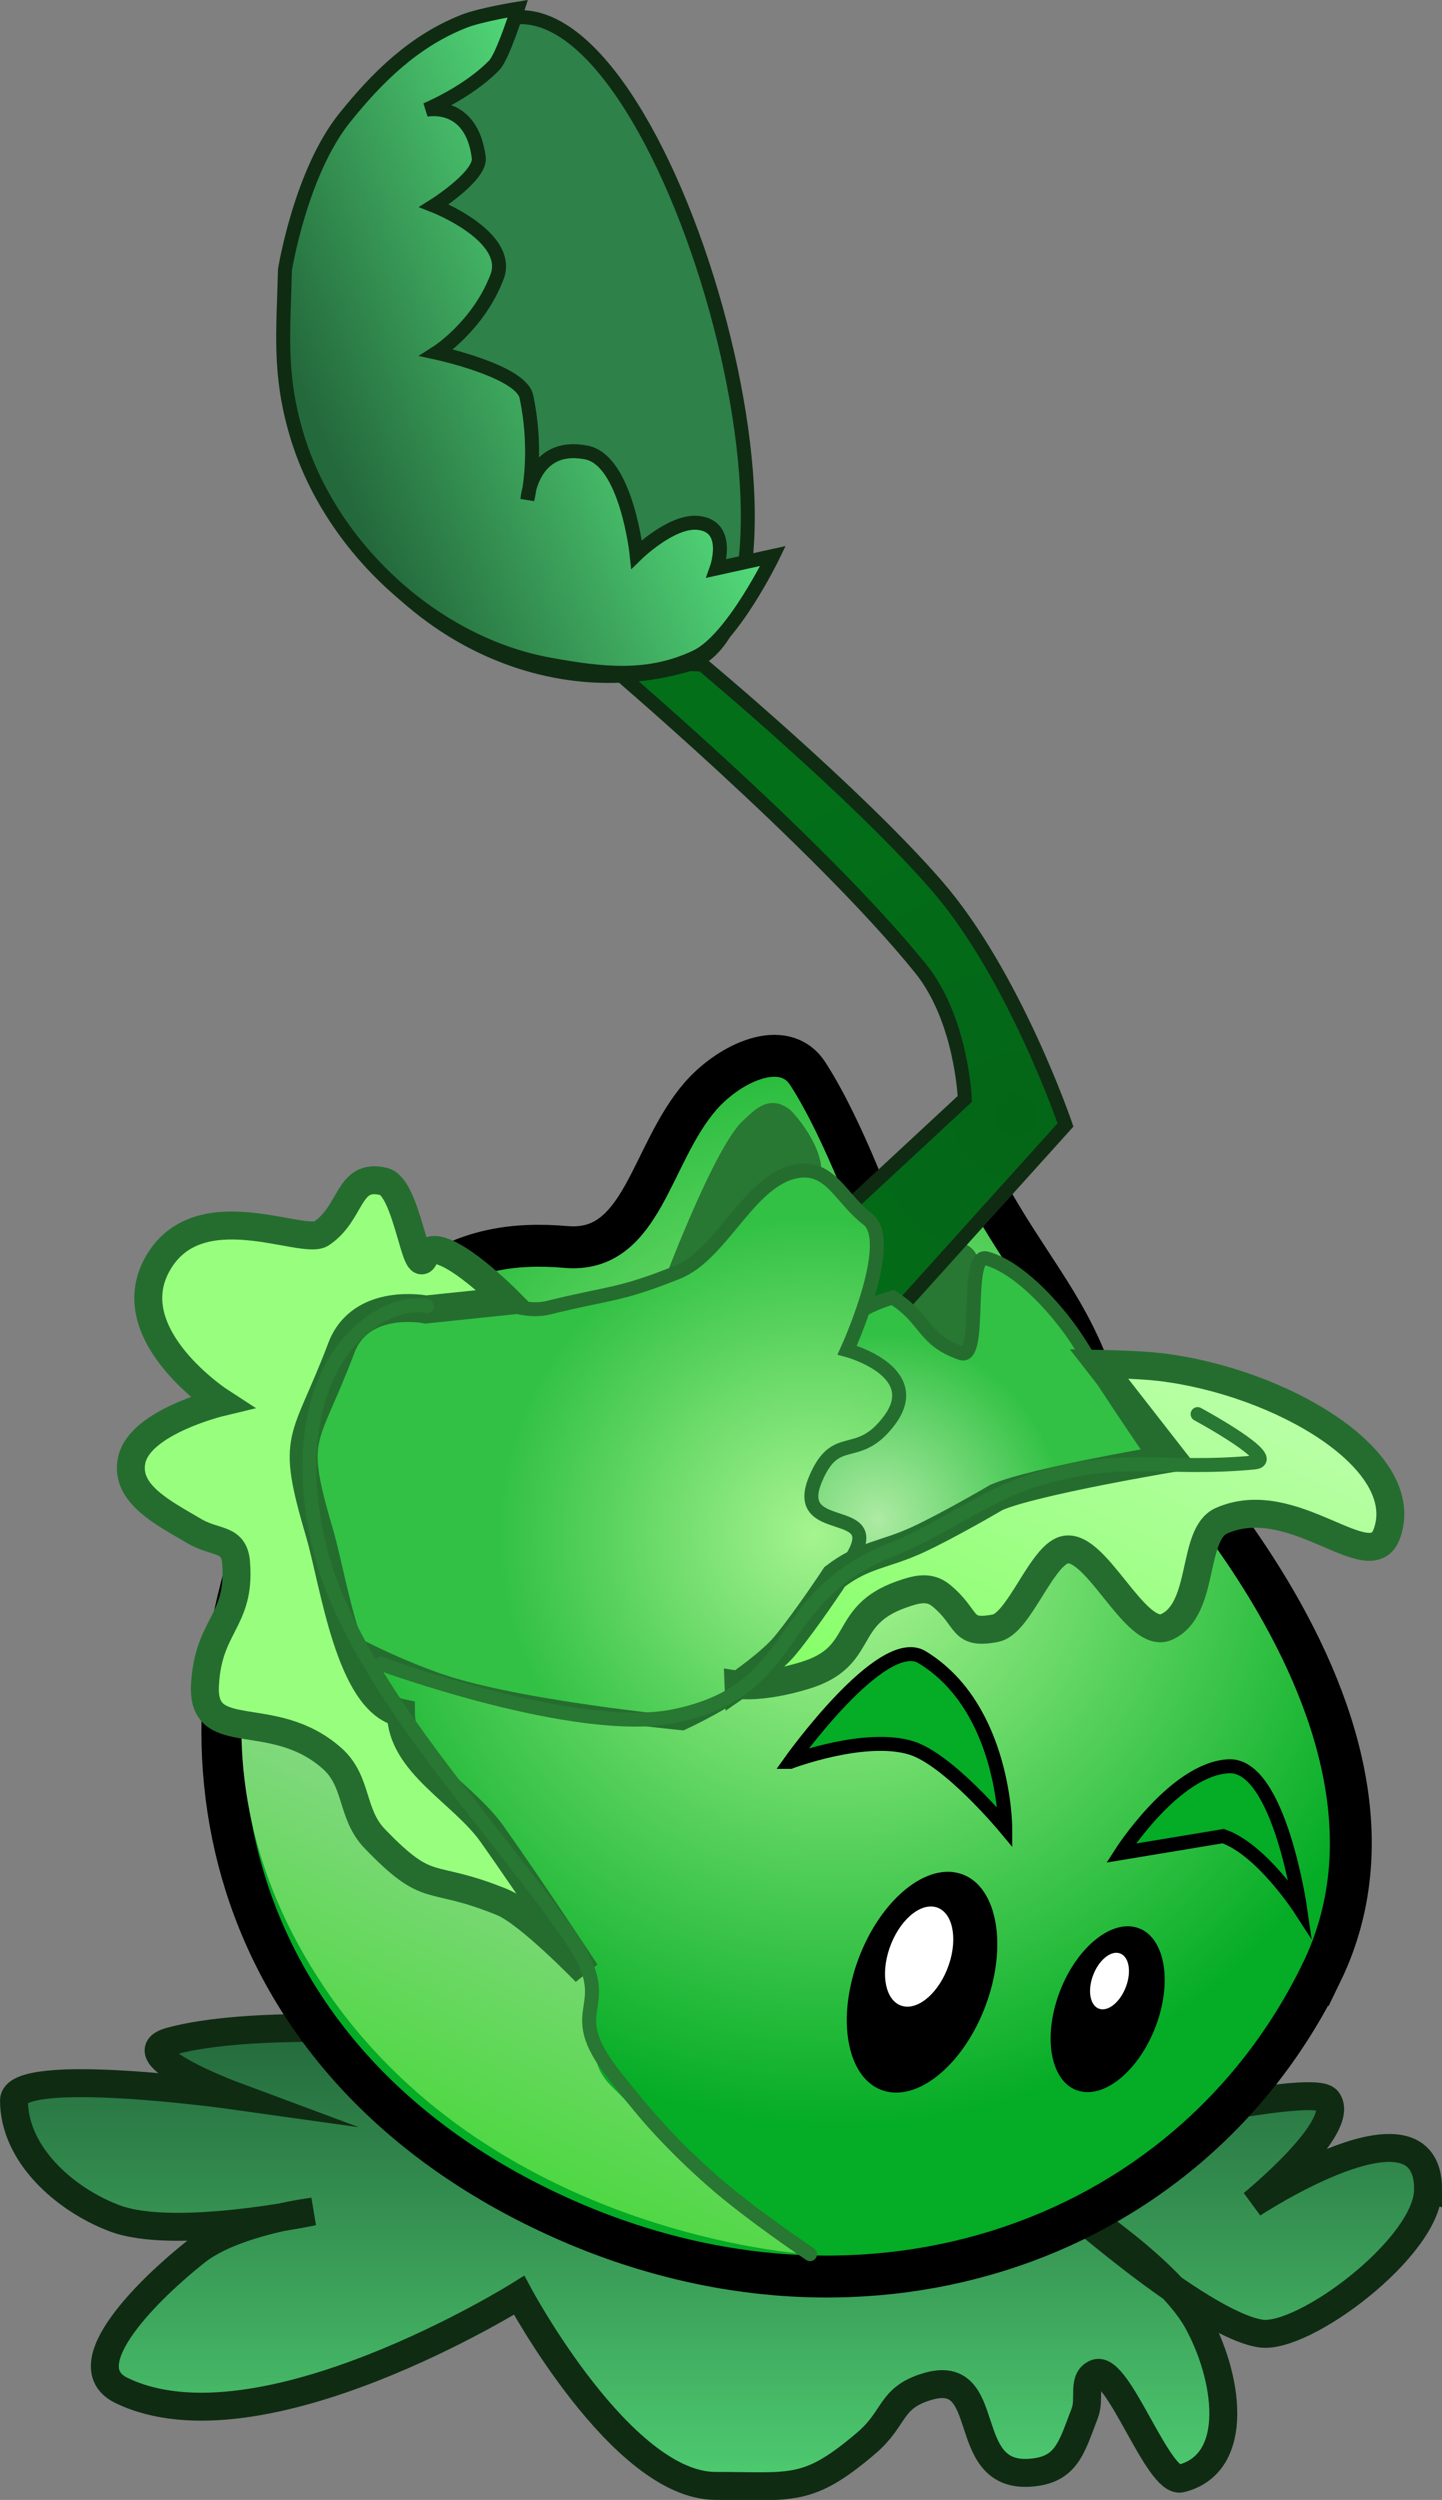 <svg version="1.1" xmlns="http://www.w3.org/2000/svg" xmlns:xlink="http://www.w3.org/1999/xlink" width="51.62" height="89.445" viewBox="0,0,51.62,89.445"><rect x="0" y="0" width="51.62" height="89.445" fill="#808080" stroke="none"/><defs><linearGradient x1="240.194" y1="191.005" x2="240.194" y2="207.408" gradientUnits="userSpaceOnUse" id="color-1"><stop offset="0" stop-color="#24693c"/><stop offset="1" stop-color="#4ecc71"/></linearGradient><radialGradient cx="244.308" cy="173.391" r="21.123" gradientUnits="userSpaceOnUse" id="color-2"><stop offset="0" stop-color="#b3fa98"/><stop offset="1" stop-color="#05ac26"/></radialGradient><radialGradient cx="250.718" cy="158.348" r="14.999" gradientUnits="userSpaceOnUse" id="color-3"><stop offset="0" stop-color="#036617"/><stop offset="1" stop-color="#037019"/></radialGradient><radialGradient cx="245.802" cy="172.826" r="6.679" gradientUnits="userSpaceOnUse" id="color-4"><stop offset="0" stop-color="#adeba3"/><stop offset="1" stop-color="#32c144"/></radialGradient><linearGradient x1="237.714" y1="178.446" x2="229.933" y2="194.457" gradientUnits="userSpaceOnUse" id="color-5"><stop offset="0" stop-color="#a8d9ab"/><stop offset="1" stop-color="#50d844"/></linearGradient><radialGradient cx="243.509" cy="173.342" r="11.331" gradientUnits="userSpaceOnUse" id="color-6"><stop offset="0" stop-color="#a5f48f"/><stop offset="1" stop-color="#32c144"/></radialGradient><linearGradient x1="256.847" y1="166.939" x2="249.148" y2="182.782" gradientUnits="userSpaceOnUse" id="color-7"><stop offset="0" stop-color="#baffa7"/><stop offset="1" stop-color="#82ff63"/></linearGradient><linearGradient x1="237.383" y1="128.816" x2="225.821" y2="133.823" gradientUnits="userSpaceOnUse" id="color-8"><stop offset="0" stop-color="#53db7a"/><stop offset="1" stop-color="#24693c"/></linearGradient></defs><g transform="translate(-214.384,-118.451)"><g data-paper-data="{&quot;isPaintingLayer&quot;:true}" fill="none" fill-rule="nonzero" stroke="none" stroke-width="none" stroke-linecap="none" stroke-linejoin="miter" stroke-miterlimit="10" stroke-dasharray="" stroke-dashoffset="0" font-family="none" font-weight="none" font-size="none" text-anchor="none" style="mix-blend-mode: normal"><path d="M265.504,196.789c0,2.052 -4.462,5.397 -5.999,5.152c-2.211,-0.353 -7.336,-4.944 -7.336,-4.944c0,0 3.947,2.479 5.064,4.472c1.097,1.958 1.606,5.111 -0.57,5.66c-0.819,0.206 -2.26,-4.08 -3.043,-3.765c-0.511,0.206 -0.201,0.9 -0.399,1.414c-0.485,1.261 -0.655,2.071 -2.004,2.147c-2.549,0.145 -1.212,-3.825 -3.654,-3.08c-1.34,0.408 -1.108,1.115 -2.174,2.022c-2.097,1.785 -2.633,1.527 -5.388,1.527c-3.378,0 -7.034,-6.82 -7.034,-6.82c0,0 -9.279,5.804 -14.233,3.405c-1.853,-0.897 1.054,-3.694 2.67,-4.97c1.364,-1.078 4.189,-1.431 4.189,-1.431c0,0 -4.978,1.047 -7.108,0.241c-1.798,-0.681 -3.6,-2.294 -3.6,-4.217c0,-1.279 7.866,-0.175 7.866,-0.175c0,0 -3.962,-1.474 -2.27,-1.938c6.912,-1.899 31.59,2.377 33.86,2.865c0.757,0.163 7.08,-1.37 7.557,-0.76c0.731,0.934 -2.675,3.708 -2.675,3.708c0,0 6.284,-4.136 6.284,-0.512z" data-paper-data="{&quot;origPos&quot;:null}" fill="url(#color-1)" stroke="#0f2c13" stroke-width="1" stroke-linecap="butt"/><path d="M226.361,166.064l1.209,-2.488l2.239,1.088l-1.209,2.488z" data-paper-data="{&quot;origPos&quot;:null,&quot;origRot&quot;:0}" fill="#1c5324" stroke="none" stroke-width="0" stroke-linecap="butt"/><path d="M261.689,189.032c-4.779,9.835 -16.744,13.876 -27.942,8.434c-11.199,-5.442 -13.932,-16.626 -9.152,-26.46c3.34,-6.873 6.253,-8.269 10.055,-7.939c2.753,0.239 3,-3.325 4.818,-5.405c1.03,-1.178 2.98,-2.108 3.832,-0.796c1.313,2.021 2.561,5.552 2.561,5.552c0,0 2.491,-3.811 3.779,-1.46c1.446,2.641 2.846,4.118 3.738,6.515c0,0 13.091,11.726 8.312,21.56z" data-paper-data="{&quot;origPos&quot;:null,&quot;origRot&quot;:0}" fill="url(#color-2)" stroke="#000000" stroke-width="1.5" stroke-linecap="butt"/><path d="M249.73,190.031c-0.738,2.151 -2.384,3.599 -3.675,3.235c-1.292,-0.364 -1.741,-2.403 -1.003,-4.554c0.738,-2.151 2.384,-3.599 3.675,-3.235c1.292,0.364 1.741,2.403 1.003,4.554z" data-paper-data="{&quot;origPos&quot;:null,&quot;origRot&quot;:0}" fill="#000000" stroke="none" stroke-width="0" stroke-linecap="butt"/><path d="M255.791,190.856c-0.576,1.613 -1.829,2.689 -2.798,2.403c-0.97,-0.286 -1.289,-1.826 -0.713,-3.439c0.576,-1.613 1.829,-2.689 2.798,-2.403c0.97,0.286 1.289,1.826 0.713,3.439z" data-paper-data="{&quot;origPos&quot;:null,&quot;origRot&quot;:0}" fill="#000000" stroke="none" stroke-width="0" stroke-linecap="butt"/><path d="M245.904,163.362c0.731,-0.914 2.604,-0.579 2.605,-0.556c0.929,0.237 0.929,0.704 0.898,1.185c-0.091,1.444 2.366,6.129 2.366,6.129c0,0 -7.321,-4.943 -5.869,-6.759z" data-paper-data="{&quot;origPos&quot;:null,&quot;index&quot;:null,&quot;origRot&quot;:0}" fill="#287732" stroke="none" stroke-width="0" stroke-linecap="butt"/><path d="M238.65,167.3l10.272,-9.531c0,0 -0.107,-2.841 -1.589,-4.673c-3.667,-4.532 -11.336,-11.017 -11.336,-11.017l3.527,0.151c0,0 5.475,4.557 8.378,7.891c2.792,3.207 4.624,8.58 4.624,8.58l-13.183,14.62z" data-paper-data="{&quot;origPos&quot;:null,&quot;origRot&quot;:0}" fill="url(#color-3)" stroke="#0f2c13" stroke-width="0.5" stroke-linecap="butt"/><path d="M240.85,173.983c0,0 0.898,-7.875 5.496,-9.107c1.221,0.77 1.049,1.503 2.44,1.99c0.77,0.269 0.125,-3.608 0.911,-3.391c1.253,0.346 2.673,1.983 3.358,3.088c1.218,1.964 2.935,4.428 2.935,4.428c0,0 -2.513,2.7 -6.925,3.882c-2.61,0.699 -8.216,-0.889 -8.216,-0.889z" data-paper-data="{&quot;origPos&quot;:null,&quot;origRot&quot;:0}" fill="url(#color-4)" stroke="#256d2f" stroke-width="0.5" stroke-linecap="butt"/><path d="M248.348,188.754c-0.335,0.976 -1.081,1.633 -1.667,1.468c-0.586,-0.165 -0.79,-1.09 -0.455,-2.066c0.335,-0.976 1.081,-1.633 1.667,-1.468c0.586,0.165 0.79,1.09 0.455,2.066z" data-paper-data="{&quot;origPos&quot;:null,&quot;origRot&quot;:0}" fill="#ffffff" stroke="none" stroke-width="0" stroke-linecap="butt"/><path d="M254.7,189.508c-0.196,0.55 -0.624,0.917 -0.954,0.819c-0.331,-0.098 -0.44,-0.623 -0.243,-1.173c0.196,-0.55 0.624,-0.917 0.954,-0.819c0.331,0.098 0.44,0.623 0.243,1.173z" data-paper-data="{&quot;origPos&quot;:null,&quot;origRot&quot;:0}" fill="#ffffff" stroke="none" stroke-width="0" stroke-linecap="butt"/><path d="M237.955,164.807c0,0 1.959,-5.306 3.037,-6.27c0.36,-0.321 0.902,-0.971 1.663,-0.387c0.019,-0.013 1.369,1.397 1.102,2.536c-0.531,2.263 -0.432,0.662 -0.432,0.662z" data-paper-data="{&quot;origPos&quot;:null,&quot;origRot&quot;:0}" fill="#287732" stroke="none" stroke-width="0" stroke-linecap="butt"/><path d="M242.67,181.488c0,0 3.283,-4.618 4.721,-3.745c2.968,1.801 2.978,6.095 2.978,6.095c0,0 -2.03,-2.441 -3.369,-2.85c-1.666,-0.508 -4.329,0.5 -4.329,0.5z" data-paper-data="{&quot;origPos&quot;:null,&quot;origRot&quot;:0}" fill="#05ac26" stroke="#000000" stroke-width="0.5" stroke-linecap="butt"/><path d="M254.515,184.752c0,0 1.917,-3.006 3.849,-3.106c1.822,-0.094 2.565,5.107 2.565,5.107c0,0 -1.379,-2.13 -2.758,-2.607z" data-paper-data="{&quot;origPos&quot;:null,&quot;index&quot;:null,&quot;origRot&quot;:0}" fill="#05ac26" stroke="#000000" stroke-width="0.5" stroke-linecap="butt"/><path d="M225.878,189.382c-5.955,-9.046 -0.739,-17.046 -0.739,-17.046c0,0 0.624,2.879 1.599,4.692c1.693,3.149 3.481,4.914 5.456,7.895c0.688,1.038 2.553,2.304 3.085,3.43c0.574,1.214 0.201,2.324 0.417,3.65c0.157,0.96 0.778,1.154 1.367,1.929c1.975,2.593 6.213,5.168 6.213,5.168c0,0 -11.444,-0.67 -17.399,-9.716z" data-paper-data="{&quot;origPos&quot;:null,&quot;origRot&quot;:0}" fill="url(#color-5)" stroke="#287732" stroke-width="0" stroke-linecap="butt"/><path d="M223.673,175.221c0,0 0.123,-7.123 3.056,-9.916c2.932,-2.793 5.202,0.451 7.303,-0.07c2.207,-0.547 2.491,-0.419 4.602,-1.263c1.612,-0.645 2.58,-3.336 4.293,-3.619c1.188,-0.196 1.558,0.985 2.516,1.716c1.046,0.798 -0.732,4.687 -0.732,4.687c0,0 2.835,0.759 1.506,2.523c-1.145,1.52 -1.899,0.335 -2.638,2.089c-0.89,2.111 2.506,0.855 1.309,2.809c-1.858,3.032 -2.863,4.41 -6.077,5.931c0,0 -5.932,-0.561 -8.753,-1.55c-3.406,-1.194 -6.384,-3.338 -6.384,-3.338z" data-paper-data="{&quot;origPos&quot;:null,&quot;origRot&quot;:0}" fill="url(#color-6)" stroke="#256d2f" stroke-width="0.5" stroke-linecap="butt"/><path d="M221.721,178.751c0.109,-2.173 1.281,-2.284 1.115,-4.382c-0.072,-0.916 -0.723,-0.676 -1.512,-1.145c-1.075,-0.638 -2.499,-1.33 -2.221,-2.548c0.311,-1.365 3.195,-2.055 3.195,-2.055c0,0 -3.683,-2.381 -2.292,-4.917c1.443,-2.63 5.215,-0.678 5.879,-1.118c1.118,-0.741 0.933,-2.179 2.237,-1.863c0.838,0.203 1.152,3.504 1.456,2.697c0.393,-1.045 2.992,1.576 2.992,1.576l-2.938,0.307c0,0 -2.33,-0.468 -3.029,1.377c-1.33,3.511 -1.839,3.025 -0.779,6.627c0.524,1.779 1.066,6.044 2.913,6.428c0.006,1.815 2.208,2.849 3.258,4.329c1.365,1.923 3.359,4.951 3.359,4.951c0,0 -2.044,-2.12 -2.988,-2.505c-2.667,-1.088 -2.565,-0.197 -4.565,-2.27c-0.861,-0.893 -0.599,-2.048 -1.526,-2.872c-2.114,-1.879 -4.663,-0.441 -4.554,-2.614z" data-paper-data="{&quot;origPos&quot;:null,&quot;origRot&quot;:0}" fill="#98ff7e" stroke="#256d2f" stroke-width="1" stroke-linecap="butt"/><path d="M240.821,178.736c0,0 1.166,-0.8 1.673,-1.416c0.781,-0.949 1.77,-2.454 1.77,-2.454c1.045,-0.802 1.779,-0.773 2.975,-1.326c1.095,-0.506 2.813,-1.512 2.813,-1.512c1.312,-0.577 6.299,-1.409 6.299,-1.409l-2.63,-3.372c0,0 1.438,0.025 2.194,0.116c4.328,0.52 9.086,3.326 8.112,5.971c-0.594,1.613 -3.335,-1.61 -5.915,-0.474c-1.088,0.479 -0.572,3.169 -1.966,3.801c-1.139,0.516 -2.595,-3.229 -3.741,-2.728c-0.807,0.353 -1.572,2.616 -2.383,2.773c-1.283,0.249 -0.94,-0.348 -1.954,-1.174c-0.432,-0.352 -0.899,-0.216 -1.424,-0.03c-2.166,0.768 -1.243,2.221 -3.441,2.893c-1.539,0.47 -2.382,0.339 -2.382,0.339z" data-paper-data="{&quot;origPos&quot;:null,&quot;origRot&quot;:0}" fill="url(#color-7)" stroke="#256d2f" stroke-width="1" stroke-linecap="butt"/><path d="M257.255,169.046c0,0 3.028,1.638 2.018,1.732c-3.35,0.311 -4.714,-0.364 -7.922,0.648c-1.642,0.518 -3.425,1.835 -5.029,2.462c-4.395,1.717 -3.191,5.026 -7.814,5.967c-3.462,0.705 -10.497,-1.877 -10.497,-1.877" data-paper-data="{&quot;origPos&quot;:null,&quot;origRot&quot;:0}" fill="none" stroke="#287732" stroke-width="0.5" stroke-linecap="round"/><path d="M243.381,199.102c0,0 -2.133,-1.427 -3.472,-2.605c-1.438,-1.265 -2.329,-2.268 -3.516,-3.771c-2.06,-2.609 0.274,-2.283 -1.626,-5.011c-2.692,-3.865 -6.44,-7.719 -8.316,-12.039c-1.384,-3.188 -1.593,-7.899 1.192,-9.906c1.161,-0.837 2.026,-0.586 2.026,-0.586" data-paper-data="{&quot;origPos&quot;:null,&quot;origRot&quot;:0}" fill="none" stroke="#287732" stroke-width="0.5" stroke-linecap="round"/><path d="M238.869,142.269c-5.811,1.616 -11.961,-2.251 -13.737,-8.636c-1.775,-6.385 1.497,-12.871 7.308,-14.487c5.811,-1.616 12.24,21.507 6.429,23.123z" data-paper-data="{&quot;origPos&quot;:null,&quot;origRot&quot;:0}" fill="#2e8149" stroke="#0f2c13" stroke-width="0.5" stroke-linecap="butt"/><path d="M230.992,119.212c0.598,-0.237 1.928,-0.451 1.928,-0.451c0,0 -0.53,1.701 -0.846,2.027c-0.947,0.977 -2.438,1.591 -2.438,1.591c0,0 1.626,-0.353 1.887,1.714c0.083,0.658 -1.601,1.716 -1.601,1.716c0,0 2.81,1.097 2.253,2.553c-0.676,1.766 -2.162,2.709 -2.162,2.709c0,0 3.02,0.65 3.214,1.571c0.439,2.082 0.036,3.679 0.036,3.679c0,0 0.156,-2.065 2.112,-1.68c1.441,0.284 1.798,3.641 1.798,3.641c0,0 1.227,-1.198 2.167,-1.125c1.243,0.097 0.697,1.631 0.697,1.631l2.018,-0.444c0,0 -1.444,2.983 -2.736,3.602c-1.726,0.826 -3.4,0.623 -5.282,0.279c-4.141,-0.756 -7.864,-4.229 -9.047,-8.268c-0.63,-2.152 -0.461,-3.615 -0.405,-5.857c0,0 0.56,-3.471 2.137,-5.433c1.172,-1.458 2.474,-2.745 4.269,-3.455z" data-paper-data="{&quot;origPos&quot;:null,&quot;origRot&quot;:0}" fill="url(#color-8)" stroke="#0f2c13" stroke-width="0.5" stroke-linecap="butt"/></g></g></svg>